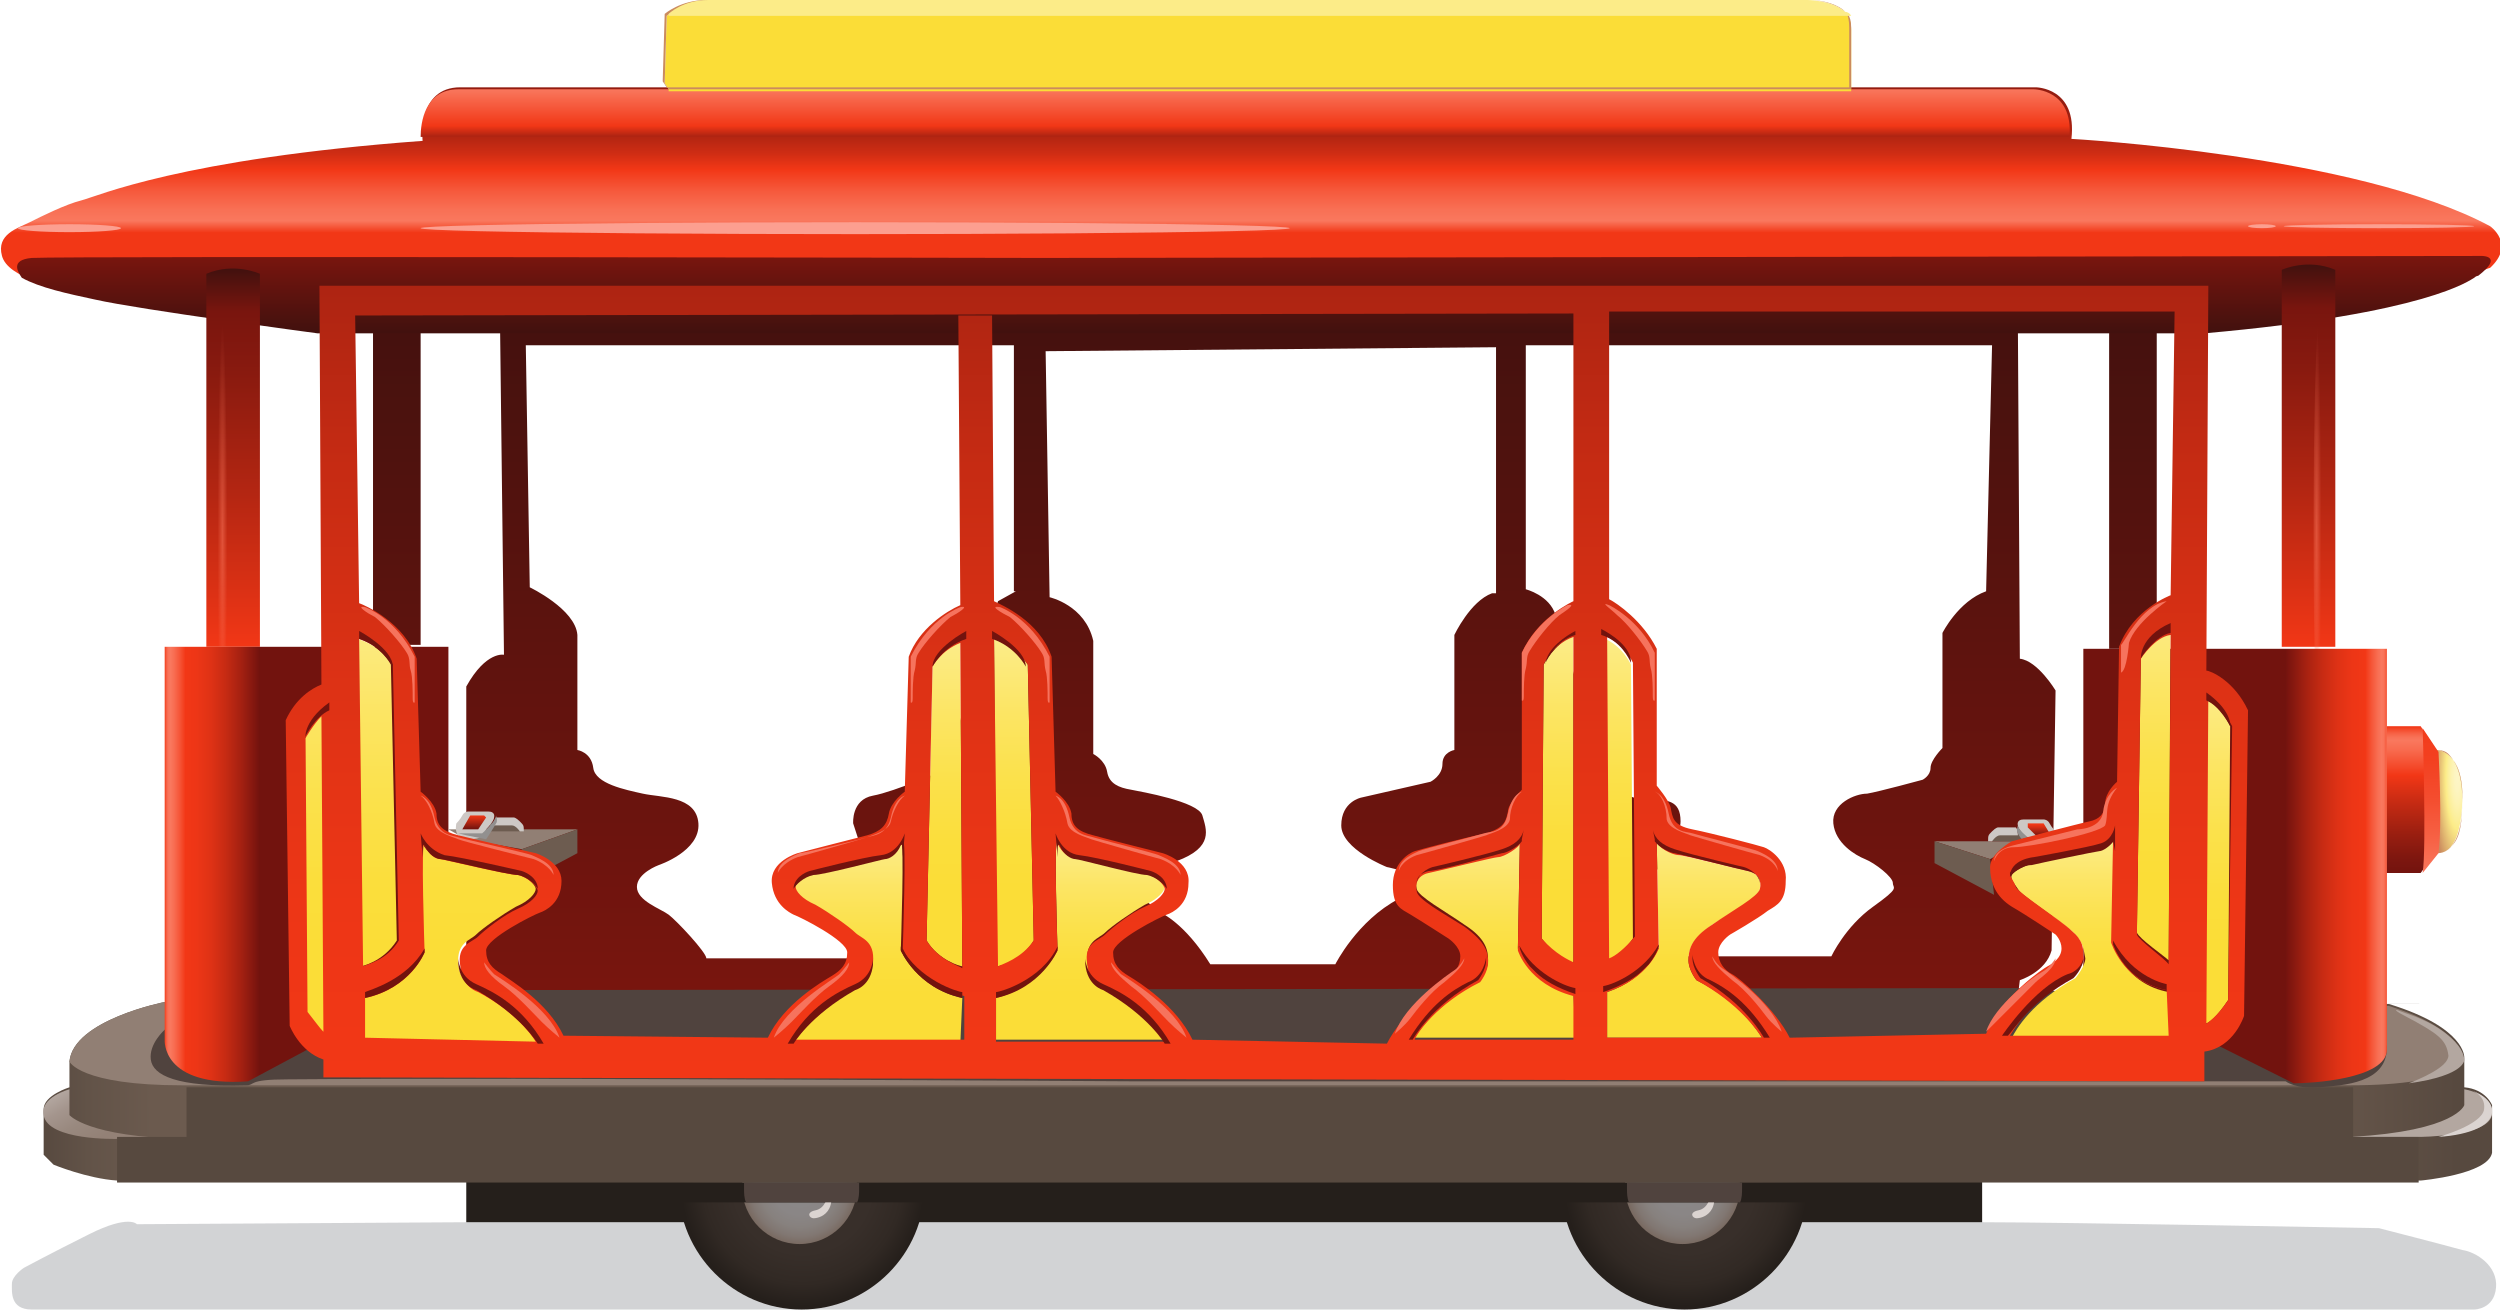 <?xml version="1.0" encoding="utf-8"?>
<!-- Generator: Adobe Illustrator 19.1.0, SVG Export Plug-In . SVG Version: 6.00 Build 0)  -->
<svg version="1.1" xmlns="http://www.w3.org/2000/svg" xmlns:xlink="http://www.w3.org/1999/xlink" x="0px" y="0px"
	 viewBox="0 0 126 66" style="enable-background:new 0 0 126 66;" xml:space="preserve">
<style type="text/css">
	.st0{fill:url(#SVGID_1_);}
	.st1{fill:url(#SVGID_2_);}
	.st2{fill:url(#SVGID_3_);}
	.st3{fill:#917F74;}
	.st4{fill:#B3A7A0;}
	.st5{fill:#DBD4D1;}
	.st6{fill:url(#SVGID_4_);}
	.st7{fill:#50433E;}
	.st8{opacity:0.5;fill:#A7A9AC;}
	.st9{fill:url(#SVGID_5_);}
	.st10{fill:url(#SVGID_6_);}
	.st11{fill:#FC9F90;}
	.st12{fill:url(#SVGID_7_);}
	.st13{fill:#FBDD37;}
	.st14{fill:#CB8B5E;}
	.st15{fill:#FCEC88;}
	.st16{fill:#251F1B;}
	.st17{fill:#6D5C50;}
	.st18{fill:#CDC8C5;}
	.st19{fill:#92908F;}
	.st20{fill:url(#SVGID_8_);}
	.st21{fill:url(#SVGID_9_);}
	.st22{fill:url(#SVGID_10_);}
	.st23{fill:url(#SVGID_11_);}
	.st24{fill:url(#SVGID_12_);}
	.st25{fill:url(#SVGID_13_);}
	.st26{fill:url(#SVGID_14_);}
	.st27{fill:url(#SVGID_15_);}
	.st28{fill:url(#SVGID_16_);}
	.st29{fill:url(#SVGID_17_);}
	.st30{fill:url(#SVGID_18_);}
	.st31{fill:url(#SVGID_19_);}
	.st32{fill:url(#SVGID_20_);}
	.st33{fill:url(#SVGID_21_);}
	.st34{fill:url(#SVGID_22_);}
	.st35{fill:url(#SVGID_23_);}
	.st36{fill:#57493F;}
	.st37{fill:url(#SVGID_24_);}
	.st38{fill:url(#SVGID_25_);}
	.st39{fill:url(#SVGID_26_);}
	.st40{fill:url(#SVGID_27_);}
	.st41{fill:url(#SVGID_28_);}
	.st42{fill:url(#SVGID_29_);}
	.st43{fill:url(#SVGID_30_);}
	.st44{fill:url(#SVGID_31_);}
	.st45{fill:url(#SVGID_32_);}
	.st46{fill:url(#SVGID_33_);}
	.st47{fill:url(#SVGID_34_);}
	.st48{fill:url(#SVGID_35_);}
	.st49{fill:url(#SVGID_36_);}
	.st50{fill:#F6735D;}
	.st51{fill:#72130E;}
	.st52{fill:url(#SVGID_37_);}
	.st53{fill:url(#SVGID_38_);}
	.st54{fill:url(#SVGID_39_);}
	.st55{fill:url(#SVGID_40_);}
	.st56{fill:url(#SVGID_41_);}
	.st57{fill:url(#SVGID_42_);}
	.st58{fill:url(#SVGID_43_);}
	.st59{fill:url(#SVGID_44_);}
	.st60{fill:url(#SVGID_45_);}
	.st61{fill:url(#SVGID_46_);}
	.st62{fill:url(#SVGID_47_);}
	.st63{fill:url(#SVGID_48_);}
	.st64{fill:url(#SVGID_49_);}
	.st65{fill:url(#SVGID_50_);}
	.st66{fill:url(#SVGID_51_);}
	.st67{fill:url(#SVGID_52_);}
	.st68{fill:url(#SVGID_53_);}
	.st69{fill:url(#SVGID_54_);}
	.st70{fill:url(#SVGID_55_);}
	.st71{fill:url(#SVGID_56_);}
	.st72{fill:url(#SVGID_57_);}
	.st73{fill:url(#SVGID_58_);}
	.st74{fill:url(#SVGID_59_);}
	.st75{fill:url(#SVGID_60_);}
	.st76{fill:url(#SVGID_61_);}
	.st77{fill:url(#SVGID_62_);}
	.st78{fill:url(#SVGID_63_);}
	.st79{fill:url(#SVGID_64_);}
	.st80{fill:url(#SVGID_65_);}
	.st81{fill:url(#SVGID_66_);}
	.st82{fill:url(#SVGID_67_);}
	.st83{fill:url(#SVGID_68_);}
	.st84{fill:url(#SVGID_69_);}
	.st85{fill:url(#SVGID_70_);}
	.st86{fill:url(#SVGID_71_);}
	.st87{fill:url(#SVGID_72_);}
	.st88{fill:url(#SVGID_73_);}
	.st89{fill:url(#SVGID_74_);}
	.st90{fill:url(#SVGID_75_);}
	.st91{fill:url(#SVGID_76_);}
	.st92{fill:url(#SVGID_77_);}
	.st93{fill:url(#SVGID_78_);}
	.st94{fill:url(#SVGID_79_);}
	.st95{fill:url(#SVGID_80_);}
	.st96{fill:url(#SVGID_81_);}
	.st97{fill:url(#SVGID_82_);}
	.st98{fill:url(#SVGID_83_);}
	.st99{fill:url(#SVGID_84_);}
</style>
<g id="Orig">
</g>
<g id="Layer_1">
	<linearGradient id="SVGID_1_" gradientUnits="userSpaceOnUse" x1="2.172" y1="55.036" x2="125.564" y2="55.036">
		<stop  offset="0" style="stop-color:#57493F"/>
		<stop  offset="1.816704e-02" style="stop-color:#625348"/>
		<stop  offset="4.449994e-02" style="stop-color:#6B5A4E"/>
		<stop  offset="9.000000e-02" style="stop-color:#6D5C50"/>
		<stop  offset="0.91" style="stop-color:#6D5C50"/>
		<stop  offset="0.986" style="stop-color:#57493F"/>
	</linearGradient>
	<path class="st0" d="M8.3,50.5c0,0-4.6,0.9-4.8,3v1.3c0,0-1.3,0.4-1.3,1.1s0,2.3,0,2.3l0.5,0.5c0,0,1.7,0.7,3.2,0.8h116.1
		c0,0,3.4-0.3,3.6-1.4v-2.4c0,0-0.3-0.8-1.4-0.9v-1.5c0,0,0.1-1.5-3.8-2.7L8.3,50.5z"/>
	<linearGradient id="SVGID_2_" gradientUnits="userSpaceOnUse" x1="4.275" y1="54.332" x2="6.811" y2="58.725">
		<stop  offset="0" style="stop-color:#B3A7A0"/>
		<stop  offset="0.165" style="stop-color:#A4958D"/>
		<stop  offset="0.356" style="stop-color:#99897F"/>
		<stop  offset="0.593" style="stop-color:#938176"/>
		<stop  offset="1" style="stop-color:#917F74"/>
	</linearGradient>
	<path class="st1" d="M3.5,54.9v1.3c0,0,0.9,1.1,5.8,1.2H5.9c0,0-3.5,0.1-3.7-1.2C2,55.3,3.5,54.9,3.5,54.9z"/>
	<path class="st3" d="M120.4,50.7L8.3,50.5c0,0-4.6,0.9-4.8,3c0,0,0.5,1.2,5.7,1.2s103.4,0,109.2,0c5.8,0,5.7-1.4,5.7-1.4
		S124.2,51.9,120.4,50.7z"/>
	<path class="st4" d="M121.4,54.6c2.9-0.4,2.8-1.2,2.8-1.2s0-0.3-0.3-0.7c-0.4-0.5-1.1-1-1.8-1.3c-0.4-0.2-0.8-0.3-1.3-0.5
		c-0.1,0,0,0.1,0.4,0.3c1.7,0.9,2.1,1.2,2.2,2C123.4,53.8,121.9,54.4,121.4,54.6z"/>
	<path class="st4" d="M124.2,54.9v0.8c0,0-0.4,1.3-5.7,1.6h3.4c0,0,3.7,0,3.7-1.2C125.6,55.1,124.2,54.9,124.2,54.9z"/>
	<path class="st5" d="M122.9,57.3c0,0,2.2-0.6,2.3-1.4s-0.8-1-0.8-1s1.1,0.3,1.2,1C125.7,56.7,124.5,57.2,122.9,57.3z"/>
	<linearGradient id="SVGID_3_" gradientUnits="userSpaceOnUse" x1="63.933" y1="14.494" x2="63.933" y2="50.253">
		<stop  offset="0" style="stop-color:#42110E"/>
		<stop  offset="1" style="stop-color:#79150E"/>
	</linearGradient>
	<path class="st2" d="M110.3,14.5l-92.7,0.6l0.3,1.1h0.9v16.3h2.4V16.2h1.7l2.3,0l0.2,16.8c0,0-0.9-0.2-1.9,1.6v15.4l78.2,0.2
		l0.1-0.8c0,0,1.3-0.4,1.6-1.5l0.2-13.1c0,0-0.9-1.5-1.8-1.6l-0.1-17l4.6,0v16.5h2.4V16.2l1.5,0V14.5z M51.2,29.8l-0.9,0.5l-2.7,8.5
		c0,0-2.5,1.1-3.6,1.3c-1.1,0.2-1,1.4-1,1.4l2.2,6.8h-9.6c0-0.3-1.5-1.9-1.9-2.2c-0.4-0.3-1.6-0.7-1.6-1.4s1.1-1.1,1.1-1.1
		s2.1-0.7,2-2.1c-0.1-1.4-1.9-1.3-2.8-1.5c-0.9-0.2-2.4-0.5-2.5-1.3c-0.1-0.8-0.8-0.9-0.8-0.9V32c-0.1-1.3-2.4-2.4-2.4-2.4
		l-0.2-12.2h24.6V29.8z M75.2,29.9c-1.1,0.4-1.9,2.1-1.9,2.1v5.8c0,0-0.6,0.1-0.6,0.7s-0.6,0.9-0.6,0.9l-3.5,0.8c0,0-1,0.2-1,1.4
		s2.3,2.1,2.3,2.1s2.8,0.5,0.6,1.6c-2.1,1.1-3.2,3.3-3.2,3.3H61c-1.3-2.1-2.5-2.6-2.5-2.6l-1-0.8c0,0-0.1-1.1,1.8-1.8
		c1.9-0.7,1.5-1.6,1.3-2.3c-0.2-0.7-3.1-1.2-3.6-1.3c-0.6-0.1-1.1-0.3-1.2-0.9c-0.1-0.6-0.7-0.9-0.7-0.9v-5.7
		c-0.4-1.8-2.2-2.2-2.2-2.2l-0.2-12.4l22.7-0.2V29.9z M100.1,29.8c-1.4,0.5-2.2,2.1-2.2,2.1v5.8c0,0-0.6,0.6-0.6,1s-0.4,0.6-0.4,0.6
		s-2.2,0.6-2.8,0.7c-0.6,0-1.8,0.5-1.7,1.5s1.1,1.6,1.6,1.8s1.4,0.9,1.4,1.2c0,0.3,0.4,0.2-1,1.2c-1.4,1-2.1,2.5-2.1,2.5h-5.7H85
		l-2.4-0.7l0.2-2.7c0,0,1.9-2.3,1.9-3.4c0-1.1-0.7-1.1-1.7-1.1c-0.9,0-1.9-0.7-1.9-0.7s-2.4-7.6-2.7-8.6c-0.3-1-1.5-1.3-1.5-1.3
		V17.4h23.5L100.1,29.8z"/>
	<path class="st7" d="M8.3,51.9c0,0-0.8,0.7-0.7,1.5c0.1,0.8,1.3,1.4,4.8,1.3c0.5,0,0-0.3,2.1-0.3c11.3-0.1,42.8,0.1,42.8,0.1
		l57.9,0c0,0,0.5,0.4,1.7,0.3c1.2-0.1,3.4-0.2,3.4-2c0-1.8-18.7-3-18.7-3L25,49.9L8.3,51.9z"/>
	<path class="st8" d="M23.5,61.6L6.9,61.7c0,0-0.4-0.5-2.4,0.5c-2,1-3.3,1.7-3.3,1.7s-0.6,0.4-0.6,0.8c0,0.4-0.1,1.3,1,1.3
		s123.1,0,123.1,0s1,0,1.1-1.1s-1-1.8-1.7-1.9c-0.7-0.2-4.2-1.1-4.2-1.1s-16-0.3-20-0.3C95.8,61.6,23.5,61.6,23.5,61.6z"/>
	<g>
		<g>
			<linearGradient id="SVGID_4_" gradientUnits="userSpaceOnUse" x1="63" y1="4.476" x2="63" y2="16.73">
				<stop  offset="0" style="stop-color:#931C10"/>
				<stop  offset="7.065164e-02" style="stop-color:#971D10"/>
				<stop  offset="0.138" style="stop-color:#A22011"/>
				<stop  offset="0.203" style="stop-color:#B52612"/>
				<stop  offset="0.268" style="stop-color:#D02D14"/>
				<stop  offset="0.331" style="stop-color:#F23716"/>
				<stop  offset="0.42" style="stop-color:#F6593C"/>
				<stop  offset="0.497" style="stop-color:#F87055"/>
				<stop  offset="0.543" style="stop-color:#F9785E"/>
				<stop  offset="0.592" style="stop-color:#F23716"/>
			</linearGradient>
			<path class="st6" d="M16.1,16.7c0,0-9-1.2-11.2-1.7s-4.5-1-4.8-2.1s0.8-1.4,1.4-1.7c0.6-0.3,1.8-0.9,2.6-1.1
				c0.8-0.2,5-2.1,17.2-3c0,0-0.3-2.7,1.9-2.7c2.2,0,79.4,0,79.4,0s2.1,0,1.8,2.6c0,0,14.4,0.8,21.1,4.4c0,0,1.3,0.9,0,2.1
				c0,0-0.4,0.1-0.6,0.3c-0.2,0.2-2.3,1.8-13.6,2.8H16.1z"/>
			<linearGradient id="SVGID_5_" gradientUnits="userSpaceOnUse" x1="62.772" y1="4.476" x2="62.772" y2="6.855">
				<stop  offset="0" style="stop-color:#F9785E"/>
				<stop  offset="0.785" style="stop-color:#F23716"/>
				<stop  offset="1" style="stop-color:#AF2412"/>
			</linearGradient>
			<path class="st9" d="M102.5,4.5c0,0-77.2,0-79.4,0c-1.7,0-1.9,1.7-1.9,2.4h83.1C104.5,4.5,102.5,4.5,102.5,4.5z"/>
			<ellipse class="st11" cx="43.1" cy="11.5" rx="21.9" ry="0.3"/>
			<ellipse class="st11" cx="3.5" cy="11.5" rx="2.6" ry="0.2"/>
			<ellipse class="st11" cx="114" cy="11.4" rx="0.7" ry="0.1"/>
			<ellipse class="st11" cx="119.9" cy="11.4" rx="4.8" ry="0.1"/>
		</g>
		<linearGradient id="SVGID_6_" gradientUnits="userSpaceOnUse" x1="63.251" y1="12.947" x2="63.251" y2="16.73">
			<stop  offset="0" style="stop-color:#79150E"/>
			<stop  offset="1" style="stop-color:#42110E"/>
		</linearGradient>
		<path class="st10" d="M125.1,12.9L52.5,13c0,0-49.3-0.1-50.9,0c-1.1,0.1-0.7,0.7-0.5,1c0.9,0.5,2.3,0.8,3.7,1.1
			c2.2,0.5,11.2,1.7,11.2,1.7h95.1c11.3-1,13.4-2.7,13.6-2.8c0.1-0.1,0.2-0.1,0.2-0.1c0,0,0,0,0,0C126.2,12.9,125.1,12.9,125.1,12.9
			z"/>
	</g>
	<g>
		<g>
			<path class="st13" d="M33.7,4.5l-0.2-0.3l0.1-3.4c0,0,0.8-0.7,2-0.7s55.4,0,55.4,0s1.2-0.1,2,0.6c0,0,0.3,0.1,0.3,0.8
				s0,3.1,0,3.1H33.7z"/>
			<path class="st14" d="M91.2,0c0.3,0,1.2,0.1,1.8,0.6c0,0,0.3,0.1,0.3,0.8s0,3.1,0,3.1H33.7l-0.2-0.3l0.1-3.4c0,0,0.8-0.7,2-0.7
				s55.4,0,55.4,0S91.1,0,91.2,0 M91.2,0c-0.1,0-0.1,0-0.1,0L35.6,0c-1.3,0-2.1,0.7-2.1,0.7l0,0l0,0l-0.1,3.4l0,0l0,0l0.2,0.3l0,0h0
				h59.6h0v0V1.4c0-0.7-0.2-0.8-0.3-0.9C92.4,0.1,91.6,0,91.2,0L91.2,0z"/>
		</g>
		<path class="st15" d="M91.1,0c0,0-54.1,0-55.4,0s-2,0.7-2,0.7l0,0.1h59.6C93.2,0.6,93,0.6,93,0.6C92.3,0,91.1,0,91.1,0z"/>
	</g>
	<rect x="23.5" y="59.4" class="st16" width="76.4" height="2.2"/>
	<g>
		<polygon class="st3" points="97.5,42.4 101.9,42.4 100.3,43.3 		"/>
		<polygon class="st17" points="100.5,45.1 97.5,43.5 97.5,42.4 100.3,43.3 		"/>
		<rect x="100.4" y="42" class="st17" width="1.5" height="0.4"/>
		<path class="st18" d="M101.6,41.7h-0.9c0,0-0.1,0-0.3,0.2c-0.2,0.2-0.2,0.2-0.2,0.5l0,0h0.2c0,0,0.2-0.3,0.4-0.3
			c0.2,0,0.9,0,0.9,0S101.7,41.8,101.6,41.7z"/>
		<path class="st18" d="M102.1,42.2c0,0-0.4-0.4-0.4-0.6c0,0-0.1-0.3,0.3-0.3c0.4,0,1,0,1,0s0.2,0,0.3,0.2s0.3,0.4,0.3,0.4
			S103.3,42.3,102.1,42.2z"/>
		<path class="st19" d="M101.7,41.6c0,0-0.1,0.3,0,0.4c0.1,0.2,0.2,0.3,0.2,0.3l0.3-0.1C102.2,42.2,101.7,41.8,101.7,41.6z"/>
		<linearGradient id="SVGID_7_" gradientUnits="userSpaceOnUse" x1="102.732" y1="41.547" x2="102.732" y2="42.132">
			<stop  offset="0" style="stop-color:#F23716"/>
			<stop  offset="0.248" style="stop-color:#D72F14"/>
			<stop  offset="0.778" style="stop-color:#911C10"/>
			<stop  offset="1" style="stop-color:#72130E"/>
		</linearGradient>
		<polygon class="st12" points="102.6,42.1 102.2,41.7 102.2,41.5 103,41.5 103.3,42 		"/>
	</g>
	
		<radialGradient id="SVGID_8_" cx="40.382" cy="59.669" r="6.149" gradientTransform="matrix(0.997 0 0 1 0.195 0)" gradientUnits="userSpaceOnUse">
		<stop  offset="1.419005e-02" style="stop-color:#3A312C"/>
		<stop  offset="0.569" style="stop-color:#382F2A"/>
		<stop  offset="0.822" style="stop-color:#312924"/>
		<stop  offset="1" style="stop-color:#251F1B"/>
	</radialGradient>
	<path class="st20" d="M34.3,58.8c-0.1,0.3-0.1,0.7-0.1,1c0,3.4,2.8,6.2,6.2,6.2c3.4,0,6.2-2.8,6.2-6.2c0-0.3,0-0.7-0.1-1H34.3z"/>
	
		<radialGradient id="SVGID_9_" cx="40.239" cy="59.823" r="2.889" gradientTransform="matrix(0.997 0 0 1 0.195 0)" gradientUnits="userSpaceOnUse">
		<stop  offset="0" style="stop-color:#8B8888"/>
		<stop  offset="0.482" style="stop-color:#8A8686"/>
		<stop  offset="0.702" style="stop-color:#87817E"/>
		<stop  offset="0.868" style="stop-color:#817772"/>
		<stop  offset="1" style="stop-color:#796A61"/>
	</radialGradient>
	<path class="st21" d="M37.6,58.8c-0.1,0.3-0.2,0.6-0.2,1c0,1.6,1.3,2.9,2.9,2.9c1.6,0,2.9-1.3,2.9-2.9c0-0.3-0.1-0.7-0.2-1H37.6z"
		/>
	<rect x="33.7" y="59.6" class="st16" width="13" height="1"/>
	<path class="st5" d="M41.7,60.3c0,0-0.1,0.6-0.6,0.7c-0.5,0.1-0.3,0.4-0.1,0.4s0.6-0.1,0.8-0.5C41.9,60.7,42,60.2,41.7,60.3z"/>
	<g>
		<linearGradient id="SVGID_10_" gradientUnits="userSpaceOnUse" x1="11.775" y1="13.563" x2="11.775" y2="32.64">
			<stop  offset="0" style="stop-color:#42110E"/>
			<stop  offset="0.112" style="stop-color:#79150E"/>
			<stop  offset="0.275" style="stop-color:#891A0F"/>
			<stop  offset="0.595" style="stop-color:#B42612"/>
			<stop  offset="1" style="stop-color:#F23716"/>
		</linearGradient>
		<path class="st22" d="M10.4,13.8v18.8h2.7V13.8C13.1,13.8,11.8,13.2,10.4,13.8z"/>
		
			<radialGradient id="SVGID_11_" cx="11.05" cy="27.004" r="0.244" gradientTransform="matrix(0.997 0 0 43.511 0.195 -1147.967)" gradientUnits="userSpaceOnUse">
			<stop  offset="2.040816e-02" style="stop-color:#F9785E;stop-opacity:0.5"/>
			<stop  offset="1" style="stop-color:#F9785E;stop-opacity:0"/>
		</radialGradient>
		<ellipse class="st23" cx="11.2" cy="27" rx="0.3" ry="10.7"/>
		<linearGradient id="SVGID_12_" gradientUnits="userSpaceOnUse" x1="8.322" y1="43.594" x2="22.555" y2="43.594">
			<stop  offset="0" style="stop-color:#F34323"/>
			<stop  offset="8.387693e-04" style="stop-color:#F44929"/>
			<stop  offset="4.596106e-03" style="stop-color:#F65D40"/>
			<stop  offset="8.623523e-03" style="stop-color:#F86C51"/>
			<stop  offset="1.307400e-02" style="stop-color:#F9755B"/>
			<stop  offset="1.877392e-02" style="stop-color:#F9785E"/>
			<stop  offset="3.103691e-02" style="stop-color:#F86E53"/>
			<stop  offset="5.238046e-02" style="stop-color:#F55436"/>
			<stop  offset="7.230549e-02" style="stop-color:#F23716"/>
			<stop  offset="0.113" style="stop-color:#ED3616"/>
			<stop  offset="0.161" style="stop-color:#DF3215"/>
			<stop  offset="0.213" style="stop-color:#C72B13"/>
			<stop  offset="0.268" style="stop-color:#A52111"/>
			<stop  offset="0.324" style="stop-color:#7B150F"/>
			<stop  offset="0.334" style="stop-color:#72130E"/>
		</linearGradient>
		<path class="st24" d="M22.6,32.6H8.3v19.8c0,0-0.2,2.4,4.2,2.1l10.1-5.4V32.6z"/>
	</g>
	<polygon class="st3" points="29.1,41.8 22.6,41.8 23.5,42.3 26.3,42.8 	"/>
	<polygon class="st17" points="26.1,44.6 29.1,43 29.1,41.8 26.3,42.8 	"/>
	<rect x="24.7" y="41.5" class="st17" width="1.5" height="0.4"/>
	<path class="st18" d="M25,41.2h0.9c0,0,0.1,0,0.3,0.2s0.2,0.2,0.2,0.5l0,0h-0.2c0,0-0.2-0.3-0.4-0.3s-0.9,0-0.9,0
		S24.9,41.3,25,41.2z"/>
	<path class="st18" d="M24.5,41.8c0,0,0.4-0.4,0.4-0.6c0,0,0.1-0.3-0.3-0.3c-0.4,0-1,0-1,0s-0.2,0-0.3,0.2S23,41.5,23,41.5
		s-0.1,0.4,0.1,0.6c0.1,0.1,0.7,0.3,1.1,0.1C24.4,42.2,24.4,42,24.5,41.8z"/>
	<path class="st19" d="M25,41.1c0,0,0.1,0.3,0,0.4c-0.1,0.2-0.5,0.8-0.5,0.8l-1-0.2L23.1,42h1.2C24.3,42,25,41.4,25,41.1z"/>
	
		<linearGradient id="SVGID_13_" gradientUnits="userSpaceOnUse" x1="-714.927" y1="41.081" x2="-714.927" y2="41.774" gradientTransform="matrix(-1 0 0 1 -691.038 0)">
		<stop  offset="0" style="stop-color:#F23716"/>
		<stop  offset="0.248" style="stop-color:#D72F14"/>
		<stop  offset="0.778" style="stop-color:#911C10"/>
		<stop  offset="1" style="stop-color:#72130E"/>
	</linearGradient>
	<polygon class="st25" points="24.1,41.8 24.5,41.2 24.4,41.1 23.7,41.1 23.3,41.8 	"/>
	<g>
		
			<linearGradient id="SVGID_14_" gradientUnits="userSpaceOnUse" x1="1705.664" y1="13.36" x2="1705.664" y2="32.624" gradientTransform="matrix(-1 0 0 1 1821.976 0)">
			<stop  offset="0" style="stop-color:#42110E"/>
			<stop  offset="0.112" style="stop-color:#79150E"/>
			<stop  offset="0.275" style="stop-color:#891A0F"/>
			<stop  offset="0.595" style="stop-color:#B42612"/>
			<stop  offset="1" style="stop-color:#F23716"/>
		</linearGradient>
		<path class="st26" d="M117.7,13.6v19H115v-19C115,13.6,116.3,13,117.7,13.6z"/>
		
			<radialGradient id="SVGID_15_" cx="1704.935" cy="26.801" r="0.244" gradientTransform="matrix(-0.997 0 0 43.511 1816.571 -1139.34)" gradientUnits="userSpaceOnUse">
			<stop  offset="2.040816e-02" style="stop-color:#F9785E;stop-opacity:0.5"/>
			<stop  offset="1" style="stop-color:#F9785E;stop-opacity:0"/>
		</radialGradient>
		<ellipse class="st27" cx="116.9" cy="26.8" rx="0.3" ry="10.7"/>
	</g>
	
		<linearGradient id="SVGID_16_" gradientUnits="userSpaceOnUse" x1="1701.655" y1="43.574" x2="1717.001" y2="43.574" gradientTransform="matrix(-1 0 0 1 1821.976 0)">
		<stop  offset="0" style="stop-color:#F34323"/>
		<stop  offset="8.387693e-04" style="stop-color:#F44929"/>
		<stop  offset="4.596106e-03" style="stop-color:#F65D40"/>
		<stop  offset="8.623523e-03" style="stop-color:#F86C51"/>
		<stop  offset="1.307400e-02" style="stop-color:#F9755B"/>
		<stop  offset="1.877392e-02" style="stop-color:#F9785E"/>
		<stop  offset="3.103691e-02" style="stop-color:#F86E53"/>
		<stop  offset="5.238046e-02" style="stop-color:#F55436"/>
		<stop  offset="7.230549e-02" style="stop-color:#F23716"/>
		<stop  offset="0.113" style="stop-color:#ED3616"/>
		<stop  offset="0.161" style="stop-color:#DF3215"/>
		<stop  offset="0.213" style="stop-color:#C72B13"/>
		<stop  offset="0.268" style="stop-color:#A52111"/>
		<stop  offset="0.324" style="stop-color:#7B150F"/>
		<stop  offset="0.334" style="stop-color:#72130E"/>
	</linearGradient>
	<path class="st28" d="M105,32.7l15.3,0c0,0,0,18.9,0,20.2c0,1.5-3.9,1.7-4.7,1.7L105,49.3V32.7z"/>
	<g>
		<g>
			
				<radialGradient id="SVGID_17_" cx="124.037" cy="39.189" r="1.219" gradientTransform="matrix(0.997 0 0 4.396 0.195 -133.099)" gradientUnits="userSpaceOnUse">
				<stop  offset="0" style="stop-color:#FDF6C7"/>
				<stop  offset="0.113" style="stop-color:#FDF5C2"/>
				<stop  offset="0.248" style="stop-color:#FDF3B3"/>
				<stop  offset="0.396" style="stop-color:#FCEF9B"/>
				<stop  offset="0.487" style="stop-color:#FCEC88"/>
				<stop  offset="1" style="stop-color:#CB8B5E"/>
			</radialGradient>
			<path class="st29" d="M122.8,37.8c0,0,1.4,0,1.3,2.6s-1,2.6-1.3,2.6V37.8z"/>
			<path class="st14" d="M122.8,37.8c0,0,1.4,0,1.3,2.6c0,2.5-1,2.6-1.3,2.6V37.8 M122.8,37.8L122.8,37.8V43v0h0
				c0.1,0,0.5,0,0.8-0.4c0.4-0.4,0.5-1.2,0.5-2.3c0-0.7-0.1-1.7-0.7-2.3C123.2,37.8,122.9,37.8,122.8,37.8L122.8,37.8L122.8,37.8z"
				/>
		</g>
		<linearGradient id="SVGID_18_" gradientUnits="userSpaceOnUse" x1="121.649" y1="36.631" x2="121.649" y2="44.069">
			<stop  offset="0" style="stop-color:#F23716"/>
			<stop  offset="1.990582e-02" style="stop-color:#F44C2D"/>
			<stop  offset="4.833687e-02" style="stop-color:#F76448"/>
			<stop  offset="7.363910e-02" style="stop-color:#F87358"/>
			<stop  offset="9.305245e-02" style="stop-color:#F9785E"/>
			<stop  offset="0.156" style="stop-color:#F86B4F"/>
			<stop  offset="0.275" style="stop-color:#F44829"/>
			<stop  offset="0.328" style="stop-color:#F23716"/>
			<stop  offset="0.522" style="stop-color:#C42A13"/>
			<stop  offset="0.736" style="stop-color:#981E10"/>
			<stop  offset="0.903" style="stop-color:#7C160F"/>
			<stop  offset="1" style="stop-color:#72130E"/>
		</linearGradient>
		<path class="st30" d="M120.3,36.6h1.7l0.8,1.2c0,0,0.2,3.6,0,5.1l-0.8,1.1h-1.7V36.6z"/>
		<linearGradient id="SVGID_19_" gradientUnits="userSpaceOnUse" x1="122.496" y1="36.631" x2="122.496" y2="44.04">
			<stop  offset="0" style="stop-color:#F23B1B"/>
			<stop  offset="0.223" style="stop-color:#F34020"/>
			<stop  offset="0.492" style="stop-color:#F44D2F"/>
			<stop  offset="0.783" style="stop-color:#F76347"/>
			<stop  offset="1" style="stop-color:#F9785E"/>
		</linearGradient>
		<path class="st31" d="M122.1,44L122.1,44l0.8-1c0.2-1.5,0-5.1,0-5.1l-0.8-1.2h0C122.1,36.6,122.3,42.8,122.1,44z"/>
	</g>
	<linearGradient id="SVGID_20_" gradientUnits="userSpaceOnUse" x1="21.597" y1="30.971" x2="21.597" y2="52.943">
		<stop  offset="0" style="stop-color:#FCEC88"/>
		<stop  offset="6.922646e-03" style="stop-color:#FCEC87"/>
		<stop  offset="0.221" style="stop-color:#FCE564"/>
		<stop  offset="0.424" style="stop-color:#FBE14B"/>
		<stop  offset="0.609" style="stop-color:#FBDE3C"/>
		<stop  offset="0.759" style="stop-color:#FBDD37"/>
	</linearGradient>
	<path class="st32" d="M27.8,52.6h-0.7c0,0-0.8-1.5-3.1-2.7c0,0-0.8-0.3-0.9-1.3c-0.1-1.1,0.6-1.2,0.9-1.5c0.3-0.3,1.3-1,2-1.4
		c0.7-0.3,1-0.7,1-0.9c0-0.2-0.5-0.7-1-0.8c-0.5-0.1-3.8-0.8-3.9-0.8s-0.6-0.2-0.8-0.7c-0.2-0.5,0,5.4,0,5.4s-0.7,1.8-3,2.3
		l-0.1-1.5c0,0,1.1-0.2,1.8-1.3l-0.3-13.9c0,0-0.5-1-1.7-1.3v-1L17.5,31L17,34.7l-0.6,0.2l0,0.9c0,0,0,0,0,0
		c-0.6,0.2-1.1,1.1-1.2,1.3c0,0,0,0,0,0c0,0,0,0,0,0c0,0,0,0,0,0l0,0.1l0,0L15.3,51c0.8,1.2,1.2,1.2,1.2,1.2v0.4l0.6,0.4H28
		L27.8,52.6z"/>
	<path class="st7" d="M37.5,59.6c0,0.1,0,0.2,0,0.3c0,0.2,0,0.5,0.1,0.7h5.6c0.1-0.2,0.1-0.5,0.1-0.7c0-0.1,0-0.2,0-0.3H37.5z"/>
	
		<radialGradient id="SVGID_21_" cx="85.031" cy="59.669" r="6.149" gradientTransform="matrix(0.997 0 0 1 0.195 0)" gradientUnits="userSpaceOnUse">
		<stop  offset="1.419005e-02" style="stop-color:#3A312C"/>
		<stop  offset="0.569" style="stop-color:#382F2A"/>
		<stop  offset="0.822" style="stop-color:#312924"/>
		<stop  offset="1" style="stop-color:#251F1B"/>
	</radialGradient>
	<path class="st33" d="M78.8,58.8c-0.1,0.3-0.1,0.7-0.1,1c0,3.4,2.8,6.2,6.2,6.2c3.4,0,6.2-2.8,6.2-6.2c0-0.3,0-0.7-0.1-1H78.8z"/>
	
		<radialGradient id="SVGID_22_" cx="84.887" cy="59.823" r="2.889" gradientTransform="matrix(0.997 0 0 1 0.195 0)" gradientUnits="userSpaceOnUse">
		<stop  offset="0" style="stop-color:#8B8888"/>
		<stop  offset="0.482" style="stop-color:#8A8686"/>
		<stop  offset="0.702" style="stop-color:#87817E"/>
		<stop  offset="0.868" style="stop-color:#817772"/>
		<stop  offset="1" style="stop-color:#796A61"/>
	</radialGradient>
	<path class="st34" d="M82.1,58.8c-0.1,0.3-0.2,0.6-0.2,1c0,1.6,1.3,2.9,2.9,2.9c1.6,0,2.9-1.3,2.9-2.9c0-0.3-0.1-0.7-0.2-1H82.1z"
		/>
	<rect x="78.2" y="59.6" class="st16" width="13" height="1"/>
	<path class="st5" d="M86.2,60.3c0,0-0.1,0.6-0.6,0.7c-0.5,0.1-0.3,0.4-0.1,0.4s0.6-0.1,0.8-0.5C86.4,60.7,86.5,60.2,86.2,60.3z"/>
	<path class="st7" d="M82,59.6c0,0.1,0,0.2,0,0.3c0,0.2,0,0.5,0.1,0.7h5.6c0.1-0.2,0.1-0.5,0.1-0.7c0-0.1,0-0.2,0-0.3H82z"/>
	<polygon class="st36" points="118.6,57.3 118.6,54.8 9.4,54.8 9.4,57.3 5.9,57.3 5.9,59.6 121.9,59.6 121.9,57.3 	"/>
	<g>
		<linearGradient id="SVGID_23_" gradientUnits="userSpaceOnUse" x1="44.296" y1="42.509" x2="44.296" y2="52.484">
			<stop  offset="0" style="stop-color:#FCEC88"/>
			<stop  offset="6.922646e-03" style="stop-color:#FCEC87"/>
			<stop  offset="0.221" style="stop-color:#FCE564"/>
			<stop  offset="0.424" style="stop-color:#FBE14B"/>
			<stop  offset="0.609" style="stop-color:#FBDE3C"/>
			<stop  offset="0.759" style="stop-color:#FBDD37"/>
		</linearGradient>
		<path class="st35" d="M48.5,50.3L48.5,50.3c-2.3-0.5-3.1-2.4-3.1-2.4s0.2-5.9,0-5.4c-0.2,0.5-0.6,0.7-0.8,0.7
			c-0.1,0-3.1,0.8-3.6,0.8c-0.5,0.1-1,0.6-1,0.8c0,0.2,0.3,0.6,1,0.9c0.7,0.3,1.7,1.1,2,1.4c0.3,0.3,1.1,0.4,0.9,1.5
			c-0.1,1.1-0.9,1.3-0.9,1.3c-1.8,1-2.7,2.1-3,2.6l8.4,0.1L48.5,50.3z"/>
		<linearGradient id="SVGID_24_" gradientUnits="userSpaceOnUse" x1="47.585" y1="32.36" x2="47.585" y2="48.725">
			<stop  offset="0" style="stop-color:#FCEC88"/>
			<stop  offset="6.922646e-03" style="stop-color:#FCEC87"/>
			<stop  offset="0.221" style="stop-color:#FCE564"/>
			<stop  offset="0.424" style="stop-color:#FBE14B"/>
			<stop  offset="0.609" style="stop-color:#FBDE3C"/>
			<stop  offset="0.759" style="stop-color:#FBDD37"/>
		</linearGradient>
		<path class="st37" d="M48.5,48.7l-0.1-16.4c-0.9,0.4-1.4,1.2-1.4,1.2l-0.3,13.9C47.3,48.4,48.4,48.7,48.5,48.7z"/>
		<linearGradient id="SVGID_25_" gradientUnits="userSpaceOnUse" x1="51.066" y1="32.247" x2="51.066" y2="48.735">
			<stop  offset="0" style="stop-color:#FCEC88"/>
			<stop  offset="6.922646e-03" style="stop-color:#FCEC87"/>
			<stop  offset="0.221" style="stop-color:#FCE564"/>
			<stop  offset="0.424" style="stop-color:#FBE14B"/>
			<stop  offset="0.609" style="stop-color:#FBDE3C"/>
			<stop  offset="0.759" style="stop-color:#FBDD37"/>
		</linearGradient>
		<path class="st38" d="M52.1,47.4l-0.3-13.9c0,0-0.5-0.9-1.7-1.3l0.1,16.5C50.5,48.7,51.5,48.4,52.1,47.4z"/>
		<linearGradient id="SVGID_26_" gradientUnits="userSpaceOnUse" x1="54.441" y1="42.509" x2="54.441" y2="52.484">
			<stop  offset="0" style="stop-color:#FCEC88"/>
			<stop  offset="6.922646e-03" style="stop-color:#FCEC87"/>
			<stop  offset="0.221" style="stop-color:#FCE564"/>
			<stop  offset="0.424" style="stop-color:#FBE14B"/>
			<stop  offset="0.609" style="stop-color:#FBDE3C"/>
			<stop  offset="0.759" style="stop-color:#FBDD37"/>
		</linearGradient>
		<path class="st39" d="M58.7,52.4c-0.3-0.4-1.2-1.6-3-2.6c0,0-0.8-0.3-0.9-1.3c-0.1-1.1,0.6-1.2,0.9-1.5s1.3-1,2-1.4
			c0.7-0.3,1-0.7,1-0.9c0-0.2-0.5-0.7-1-0.8c-0.5-0.1-3.4-0.8-3.6-0.8c-0.1,0-0.6-0.2-0.8-0.7c-0.2-0.5,0,5.4,0,5.4
			s-0.8,1.8-3.1,2.4l0,2.2L58.7,52.4z"/>
	</g>
	<g>
		<linearGradient id="SVGID_27_" gradientUnits="userSpaceOnUse" x1="78.533" y1="32.064" x2="78.533" y2="48.546">
			<stop  offset="0" style="stop-color:#FCEC88"/>
			<stop  offset="6.922646e-03" style="stop-color:#FCEC87"/>
			<stop  offset="0.221" style="stop-color:#FCE564"/>
			<stop  offset="0.424" style="stop-color:#FBE14B"/>
			<stop  offset="0.609" style="stop-color:#FBDE3C"/>
			<stop  offset="0.759" style="stop-color:#FBDD37"/>
		</linearGradient>
		<path class="st40" d="M77.8,33.5l-0.1,13.8c0.7,0.9,1.4,1.2,1.6,1.2l0-16.5C78.3,32.5,77.8,33.5,77.8,33.5z"/>
		<linearGradient id="SVGID_28_" gradientUnits="userSpaceOnUse" x1="75.287" y1="42.365" x2="75.287" y2="52.36">
			<stop  offset="0" style="stop-color:#FCEC88"/>
			<stop  offset="6.922646e-03" style="stop-color:#FCEC87"/>
			<stop  offset="0.221" style="stop-color:#FCE564"/>
			<stop  offset="0.424" style="stop-color:#FBE14B"/>
			<stop  offset="0.609" style="stop-color:#FBDE3C"/>
			<stop  offset="0.759" style="stop-color:#FBDD37"/>
		</linearGradient>
		<path class="st41" d="M79.3,50.1c-2.3-0.6-2.8-2.3-2.8-2.3l0.1-5.4c0,0.3-0.8,0.7-1.1,0.7c-0.3,0-3,0.7-3.5,0.8
			c-0.5,0.1-0.7,0.5-0.6,0.9c0.1,0.4,1.4,1.1,2.4,1.8c1.1,0.7,1.2,1.3,1.2,1.8c0,0.5-0.4,1-0.4,1c-2.2,1.2-3.2,2.7-3.3,2.9l8.1,0
			L79.3,50.1z"/>
		<linearGradient id="SVGID_29_" gradientUnits="userSpaceOnUse" x1="84.949" y1="42.279" x2="84.949" y2="52.276">
			<stop  offset="0" style="stop-color:#FCEC88"/>
			<stop  offset="6.922646e-03" style="stop-color:#FCEC87"/>
			<stop  offset="0.221" style="stop-color:#FCE564"/>
			<stop  offset="0.424" style="stop-color:#FBE14B"/>
			<stop  offset="0.609" style="stop-color:#FBDE3C"/>
			<stop  offset="0.759" style="stop-color:#FBDD37"/>
		</linearGradient>
		<path class="st42" d="M81,50l0,2.3l7.8,0c-0.2-0.3-1.1-1.8-3.3-2.9c0,0-0.4-0.5-0.4-1c0-0.5,0.1-1,1.2-1.8
			c1.1-0.7,2.4-1.4,2.4-1.8c0.1-0.4-0.1-0.8-0.6-0.9c-0.5-0.1-3.3-0.8-3.5-0.8s-1.1-0.5-1.1-0.7l0.1,5.4C83.6,47.7,83.1,49.3,81,50z
			"/>
		<linearGradient id="SVGID_30_" gradientUnits="userSpaceOnUse" x1="81.699" y1="32.064" x2="81.699" y2="48.366">
			<stop  offset="0" style="stop-color:#FCEC88"/>
			<stop  offset="6.922646e-03" style="stop-color:#FCEC87"/>
			<stop  offset="0.221" style="stop-color:#FCE564"/>
			<stop  offset="0.424" style="stop-color:#FBE14B"/>
			<stop  offset="0.609" style="stop-color:#FBDE3C"/>
			<stop  offset="0.759" style="stop-color:#FBDD37"/>
		</linearGradient>
		<path class="st43" d="M81,48.4c0.3-0.1,0.9-0.5,1.3-1.1l-0.1-13.8c0,0-0.4-0.9-1.3-1.3L81,48.4z"/>
		<linearGradient id="SVGID_31_" gradientUnits="userSpaceOnUse" x1="87.325" y1="46.507" x2="87.325" y2="47.428">
			<stop  offset="0" style="stop-color:#FCEC88"/>
			<stop  offset="6.922646e-03" style="stop-color:#FCEC87"/>
			<stop  offset="0.221" style="stop-color:#FCE564"/>
			<stop  offset="0.424" style="stop-color:#FBE14B"/>
			<stop  offset="0.609" style="stop-color:#FBDE3C"/>
			<stop  offset="0.759" style="stop-color:#FBDD37"/>
		</linearGradient>
		<path class="st44" d="M87.1,47c0,0-0.2,0.2-0.4,0.4l1.3-0.9C87.5,46.8,87.1,47,87.1,47z"/>
	</g>
	<g>
		<linearGradient id="SVGID_32_" gradientUnits="userSpaceOnUse" x1="105.297" y1="42.251" x2="105.297" y2="52.24">
			<stop  offset="0" style="stop-color:#FCEC88"/>
			<stop  offset="6.922646e-03" style="stop-color:#FCEC87"/>
			<stop  offset="0.221" style="stop-color:#FCE564"/>
			<stop  offset="0.424" style="stop-color:#FBE14B"/>
			<stop  offset="0.609" style="stop-color:#FBDE3C"/>
			<stop  offset="0.759" style="stop-color:#FBDD37"/>
		</linearGradient>
		<path class="st45" d="M109.3,50c-2.2-0.4-2.8-2.4-2.8-2.4l0.1-5.3c-0.1,0.2-0.6,0.5-0.7,0.5c-0.2,0-3,0.7-3.4,0.7
			c-0.4,0.1-1,0.4-1.1,0.6c-0.1,0.2,0.1,0.4,0.3,0.7c0.1,0.3,2.3,1.7,2.8,2.2c0.5,0.5,0.5,0.8,0.6,1.3c0,0.4-0.5,1-0.5,1
			c-2.2,1.2-3,2.6-3.2,3l8,0L109.3,50z"/>
		<linearGradient id="SVGID_33_" gradientUnits="userSpaceOnUse" x1="111.798" y1="34.774" x2="111.798" y2="51.615">
			<stop  offset="0" style="stop-color:#FCEC88"/>
			<stop  offset="6.922646e-03" style="stop-color:#FCEC87"/>
			<stop  offset="0.221" style="stop-color:#FCE564"/>
			<stop  offset="0.424" style="stop-color:#FBE14B"/>
			<stop  offset="0.609" style="stop-color:#FBDE3C"/>
			<stop  offset="0.759" style="stop-color:#FBDD37"/>
		</linearGradient>
		<path class="st46" d="M112.3,50.4l0.1-13.8c0,0-0.5-1.1-1.2-1.3l0-0.5l-0.1,16.8C111.3,51.6,111.7,51.3,112.3,50.4z"/>
		<linearGradient id="SVGID_34_" gradientUnits="userSpaceOnUse" x1="108.555" y1="30.746" x2="108.555" y2="48.468">
			<stop  offset="0" style="stop-color:#FCEC88"/>
			<stop  offset="6.922646e-03" style="stop-color:#FCEC87"/>
			<stop  offset="0.221" style="stop-color:#FCE564"/>
			<stop  offset="0.424" style="stop-color:#FBE14B"/>
			<stop  offset="0.609" style="stop-color:#FBDE3C"/>
			<stop  offset="0.759" style="stop-color:#FBDD37"/>
		</linearGradient>
		<path class="st47" d="M109.4,30.7L109.4,30.7l0,1.2c-0.7,0.1-1.5,1.2-1.5,1.2l-0.2,13.9c0.1,0.3,1.4,1.2,1.6,1.4L109.4,30.7z"/>
	</g>
	<linearGradient id="SVGID_35_" gradientUnits="userSpaceOnUse" x1="63.92" y1="14.337" x2="63.92" y2="54.374">
		<stop  offset="0" style="stop-color:#AD2412"/>
		<stop  offset="0.228" style="stop-color:#C62B13"/>
		<stop  offset="0.516" style="stop-color:#DE3215"/>
		<stop  offset="0.781" style="stop-color:#ED3616"/>
		<stop  offset="1" style="stop-color:#F23716"/>
	</linearGradient>
	<path class="st48" d="M111.2,33.8l0.1-19.4H16.1l0.1,20.1c-0.5,0.2-1.3,0.7-1.8,1.8l0.2,15.4c0,0,0.5,1.3,1.7,1.7l0,0.9l94.8,0.2
		l0-1.5c1.5-0.2,2-1.8,2-1.8l0.2-15.4C112.6,34.3,111.4,33.8,111.2,33.8z M15.5,51l-0.1-13.8c0,0,0.4-0.7,0.8-1.1l0.1,15.9
		C16.1,51.8,15.9,51.5,15.5,51z M79.3,48.5c-0.2-0.1-0.9-0.4-1.6-1.2l0.1-13.8c0,0,0.4-1,1.5-1.4L79.3,48.5z M18.1,32.2
		c1.2,0.4,1.7,1.3,1.7,1.3l0.3,13.9c-0.6,1-1.6,1.2-1.8,1.3L18.1,32.2z M18.4,52.3l0-2.9l0,0.9c2.3-0.5,3-2.3,3-2.3s-0.2-5.9,0-5.4
		c0.2,0.5,0.6,0.7,0.8,0.7c0.1,0,3.4,0.8,3.9,0.8c0.5,0.1,1,0.6,1,0.8c0,0.2-0.3,0.6-1,0.9s-1.7,1.1-2,1.4c-0.3,0.3-1.1,0.4-0.9,1.5
		c0.1,1.1,0.9,1.3,0.9,1.3c1.7,0.9,2.6,2,2.9,2.5L18.4,52.3z M40.1,52.4c0.3-0.4,1.2-1.5,3-2.6c0,0,0.8-0.3,0.9-1.3
		c0.1-1.1-0.6-1.2-0.9-1.5c-0.3-0.3-1.3-1-2-1.4c-0.7-0.3-1-0.7-1-0.9c0-0.2,0.5-0.7,1-0.8c0.5-0.1,3.4-0.8,3.6-0.8
		c0.1,0,0.6-0.2,0.8-0.7c0.2-0.5,0,5.4,0,5.4s0.7,1.8,3.1,2.4v0l0,2.2L40.1,52.4z M46.7,47.4L47,33.6c0,0,0.4-0.8,1.4-1.2l0.1,16.4
		C48.4,48.7,47.3,48.4,46.7,47.4z M50.1,32.2c1.1,0.4,1.7,1.3,1.7,1.3l0.3,13.9c-0.6,0.9-1.6,1.2-1.8,1.3L50.1,32.2z M50.2,52.5
		l0-2.2c2.3-0.6,3.1-2.4,3.1-2.4s-0.2-5.9,0-5.4c0.2,0.5,0.6,0.7,0.8,0.7c0.1,0,3.1,0.8,3.6,0.8c0.5,0.1,1,0.6,1,0.8
		c0,0.2-0.3,0.6-1,0.9c-0.7,0.3-1.7,1.1-2,1.4s-1.1,0.4-0.9,1.5c0.1,1.1,0.9,1.3,0.9,1.3c1.8,1,2.7,2.1,3,2.6L50.2,52.5z M60.1,52.4
		c-0.8-1.7-2.7-2.9-3.2-3.2c-0.5-0.3-0.8-0.6-0.8-1.2c0-0.6,2.4-1.8,2.7-1.9c0.3-0.1,1.1-0.5,1.1-1.6c0.1-1.1-1.3-1.5-1.3-1.5
		s-2.8-0.7-3.5-0.9c-0.8-0.2-1.1-0.5-1.1-1.1c-0.1-0.6-0.8-1.1-0.8-1.1l-0.2-6.8c-0.6-1.8-2.5-2.6-2.9-2.8L50,15.9l-1.7,0l0.1,14.6
		c-0.7,0.3-2.1,1.2-2.6,2.6l-0.2,6.8c0,0-0.7,0.5-0.8,1.1c-0.1,0.6-0.4,0.9-1.1,1.1c-0.8,0.2-3.5,0.9-3.5,0.9s-1.4,0.4-1.3,1.5
		c0.1,1.1,0.9,1.5,1.1,1.6c0.3,0.1,2.7,1.3,2.7,1.9c0,0.6-0.3,0.9-0.8,1.2c-0.5,0.3-2.4,1.4-3.2,3.1l-10.3-0.1
		c-0.8-1.7-2.7-2.8-3.1-3.1c-0.5-0.3-0.8-0.6-0.8-1.2c0-0.6,2.4-1.8,2.7-1.9c0.3-0.1,1.1-0.5,1.1-1.6C28.3,43.4,27,43,27,43
		s-3.1-0.7-3.9-0.9c-0.8-0.2-1.1-0.5-1.1-1.1c-0.1-0.6-0.8-1.1-0.8-1.1L21,33.2c-0.6-1.8-2.6-2.7-2.9-2.8l-0.2-14.5l61.4-0.1l0,14.5
		h0c0,0-1.8,0.8-2.6,2.6v6.9c0,0-0.7,0.7-0.7,1.1c-0.1,0.4-0.1,0.8-1.1,1.1c-1,0.2-3.3,0.8-3.6,0.9s-1.1,0.6-1.1,1.7
		s0.4,1.2,0.9,1.5c0.5,0.3,1.9,1.2,1.9,1.2s0.6,0.4,0.6,0.9s-0.3,0.9-0.7,1.1c-0.4,0.2-2.3,1.9-3,3.3L60.1,52.4z M71.3,52.4
		c0.1-0.3,1.1-1.8,3.3-2.9c0,0,0.4-0.5,0.4-1c0-0.5-0.1-1-1.2-1.8c-1.1-0.7-2.4-1.4-2.4-1.8c-0.1-0.4,0.1-0.8,0.6-0.9
		c0.5-0.1,3.3-0.8,3.5-0.8c0.3,0,1.1-0.5,1.1-0.7l-0.1,5.4c0,0,0.5,1.7,2.8,2.3l0,2.2L71.3,52.4z M81,32.1c0.9,0.4,1.3,1.3,1.3,1.3
		l0.1,13.8c-0.5,0.6-1,1-1.3,1.1L81,32.1z M81,52.3l0-2.3c2.1-0.7,2.6-2.2,2.6-2.2l-0.1-5.4c0,0.3,0.8,0.7,1.1,0.7s3,0.7,3.5,0.8
		c0.5,0.1,0.7,0.5,0.6,0.9c-0.1,0.4-1.4,1.1-2.4,1.8c-1.1,0.7-1.2,1.3-1.2,1.8c0,0.5,0.4,1,0.4,1c2.2,1.2,3.1,2.6,3.3,2.9L81,52.3z
		 M90.2,52.3c-0.7-1.4-2.5-3-2.9-3.2c-0.4-0.2-0.7-0.6-0.7-1.1s0.6-0.9,0.6-0.9s1.4-0.8,1.9-1.2c0.5-0.3,0.9-0.5,0.9-1.5
		c0.1-1-0.8-1.6-1.1-1.7c-0.3-0.1-2.6-0.7-3.6-0.9c-1-0.2-1-0.6-1.1-1.1c-0.1-0.4-0.7-1.1-0.7-1.1v-6.9c-0.7-1.4-2-2.3-2.4-2.5
		l0-14.5l28.5,0L109.4,30l0,0c0,0-1.9,0.7-2.6,2.6l-0.1,6.8c0,0-0.6,0.5-0.6,1.1c0,0.5-0.3,0.8-0.8,0.9c-0.5,0.1-3.9,1-3.9,1
		s-1.1,0.6-1.1,1.3c0,0.8,0.3,1.5,1.1,2c0.7,0.4,2.2,1.4,2.2,1.4s0.3,0.3,0.3,0.7c0,0.5-0.5,0.8-0.7,0.9c-0.2,0.1-2.3,1.5-3.1,3.4
		L90.2,52.3z M109.3,52.2l-8,0c0.2-0.3,1-1.8,3.2-3c0,0,0.6-0.6,0.5-1c0-0.4,0-0.8-0.6-1.3c-0.5-0.5-2.7-1.9-2.8-2.2
		c-0.1-0.3-0.3-0.5-0.3-0.7c0.1-0.2,0.6-0.6,1.1-0.6c0.4-0.1,3.3-0.7,3.4-0.7c0.2,0,0.6-0.3,0.7-0.5l-0.1,5.3c0,0,0.6,2,2.8,2.4
		L109.3,52.2z M107.7,47.1l0.2-13.9c0,0,0.7-1.1,1.5-1.2l0,0l0,0l-0.1,16.6C109.1,48.3,107.8,47.4,107.7,47.1z M112.3,50.4
		c-0.6,0.9-1,1.1-1.1,1.2l0.1-16.8l0,0.5c0.7,0.3,1.2,1.3,1.2,1.3L112.3,50.4z"/>
	<g>
		<g>
			<path class="st50" d="M18.4,30.6c0,0,1.5,0.5,2.5,2.5v2.3c0,0-0.1,0.1-0.1-0.2c0-0.3,0-1.1-0.1-1.4s0-0.6-0.2-0.9
				c-0.3-0.5-1.1-1.4-1.6-1.8C18.5,30.9,17.9,30.5,18.4,30.6z"/>
			<path class="st50" d="M21.2,40.1c0,0,0.5,0.1,0.7,1.1c0.2,0.9,0.9,0.9,1.2,1s3.5,0.8,3.7,0.9s1.1,0.4,1.1,1c0,0-0.2-0.5-1-0.8
				c-0.4-0.1-3.6-0.9-3.8-1c-0.2-0.1-1.1-0.3-1.2-0.8C21.8,40.9,21.5,40.3,21.2,40.1z"/>
			<path class="st50" d="M24.4,48.5c0,0,0.3,0.4,0.5,0.6c0.3,0.2,2.8,1.7,3.3,3.2c0,0-0.5-0.4-0.9-0.8s-1.2-1.3-1.9-1.8
				S24.4,48.8,24.4,48.5z"/>
		</g>
		<g>
			<path class="st51" d="M19.8,33.6L19.8,33.6c0-0.9-1.7-1.8-1.7-1.8v0.4C19.3,32.6,19.8,33.6,19.8,33.6z"/>
			<path class="st51" d="M18.4,50l0,0.3c2.3-0.5,3-2.3,3-2.3s0-0.1,0-0.2l0,0C20.5,49.4,18.6,49.9,18.4,50z"/>
			<path class="st51" d="M21.2,42l0.1,1.2c0-0.5,0-0.7,0.1-0.6c0.2,0.5,0.6,0.7,0.8,0.7s3.4,0.8,3.9,0.8c0.5,0.1,0.9,0.5,1,0.7
				c0,0,0-0.1,0-0.1c-0.1-0.6-0.8-0.8-0.8-0.8s-3-0.7-3.9-0.8C21.5,42.8,21.2,42,21.2,42z"/>
			<path class="st51" d="M24,49.6c-0.9-0.4-0.9-1.3-0.9-1.3l0,0c0,0.1,0,0.2,0,0.3c0.1,1.1,0.9,1.3,0.9,1.3c2.3,1.3,3.1,2.7,3.1,2.7
				h0.3C26.3,50.7,24.9,50,24,49.6z"/>
			<path class="st51" d="M16.6,35.4v0.4c-0.7,0.3-1.2,1.3-1.2,1.3l0,0.1l0,0C15.4,37.3,15.2,36.4,16.6,35.4z"/>
		</g>
	</g>
	<g>
		<path class="st51" d="M51.7,33.6L51.7,33.6c0-0.9-1.7-1.8-1.7-1.8v0.4C51.2,32.6,51.7,33.6,51.7,33.6z"/>
		<path class="st51" d="M50.2,50l0,0.3c2.3-0.5,3.1-2.4,3.1-2.4s0-0.1,0-0.2l0,0C52.5,49.4,50.4,50,50.2,50z"/>
		<path class="st51" d="M53.2,42l0.1,1.2c0-0.5,0-0.7,0.1-0.6c0.2,0.5,0.6,0.7,0.8,0.7s3.1,0.8,3.6,0.8c0.5,0.1,0.9,0.5,1,0.7
			c0,0,0-0.1,0-0.1c-0.1-0.6-0.8-0.8-0.8-0.8s-2.7-0.7-3.6-0.8S53.2,42,53.2,42z"/>
		<path class="st51" d="M55.6,49.6c-0.9-0.4-0.9-1.3-0.9-1.3l0,0c0,0.1,0,0.2,0,0.3c0.1,1.1,0.9,1.3,0.9,1.3
			c2.3,1.3,3.1,2.7,3.1,2.7h0.3C57.9,50.7,56.5,50,55.6,49.6z"/>
		<path class="st50" d="M50.4,30.6c0,0,1.5,0.5,2.5,2.5v2.3c0,0-0.1,0.1-0.1-0.2s0-1.1-0.1-1.4c-0.1-0.4,0-0.6-0.2-0.9
			c-0.3-0.5-1.1-1.4-1.6-1.8C50.5,30.9,49.8,30.5,50.4,30.6z"/>
		<path class="st50" d="M53.2,40.1c0,0,0.5,0.1,0.7,1.1c0.2,0.9,0.9,0.9,1.2,1c0.3,0.1,3.1,0.8,3.3,0.9c0.2,0.1,1.1,0.4,1.1,1
			c0,0-0.2-0.5-1-0.8c-0.4-0.1-3.2-0.9-3.5-1c-0.2-0.1-1.1-0.3-1.2-0.8C53.7,40.9,53.4,40.3,53.2,40.1z"/>
		<path class="st50" d="M56,48.5c0,0,0.3,0.4,0.5,0.6c0.3,0.2,2.8,1.7,3.3,3.2c0,0-0.5-0.4-0.9-0.8s-1.2-1.3-1.9-1.8
			C56.4,49.2,56,48.8,56,48.5z"/>
		<path class="st51" d="M47,33.6L47,33.6c0-0.9,1.7-1.8,1.7-1.8v0.4C47.5,32.6,47,33.6,47,33.6z"/>
		<path class="st51" d="M48.5,50l0,0.3c-2.3-0.5-3.1-2.4-3.1-2.4s0-0.1,0-0.2l0,0C46.3,49.4,48.3,50,48.5,50z"/>
		<path class="st51" d="M45.6,42l-0.1,1.2c0-0.5,0-0.7-0.1-0.6c-0.2,0.5-0.6,0.7-0.8,0.7c-0.1,0-3.1,0.8-3.6,0.8
			c-0.5,0.1-0.9,0.5-1,0.7c0,0,0-0.1,0-0.1c0.1-0.6,0.8-0.8,0.8-0.8s2.7-0.7,3.6-0.8S45.6,42,45.6,42z"/>
		<path class="st51" d="M43.1,49.6c0.9-0.4,0.9-1.3,0.9-1.3l0,0c0,0.1,0,0.2,0,0.3c-0.1,1.1-0.9,1.3-0.9,1.3
			c-2.3,1.3-3.1,2.7-3.1,2.7h-0.3C40.8,50.7,42.2,50,43.1,49.6z"/>
		<path class="st50" d="M48.4,30.6c0,0-1.5,0.5-2.5,2.5v2.3c0,0,0.1,0.1,0.1-0.2s0-1.1,0.1-1.4c0.1-0.4,0-0.6,0.2-0.9
			c0.3-0.5,1.1-1.4,1.6-1.8C48.3,30.9,48.9,30.5,48.4,30.6z"/>
		<path class="st50" d="M45.6,40.1c0,0-0.5,0.1-0.7,1.1c-0.2,0.9-0.9,0.9-1.2,1S40.5,43,40.3,43c-0.2,0.1-1.1,0.4-1.1,1
			c0,0,0.2-0.5,1-0.8c0.4-0.1,3.2-0.9,3.5-1c0.2-0.1,1.1-0.3,1.2-0.8C45,40.9,45.3,40.3,45.6,40.1z"/>
		<path class="st50" d="M42.8,48.5c0,0-0.3,0.4-0.5,0.6s-2.8,1.7-3.3,3.2c0,0,0.5-0.4,0.9-0.8s1.2-1.3,1.9-1.8S42.8,48.8,42.8,48.5z
			"/>
	</g>
	<g>
		<path class="st50" d="M81.1,30.5c0,0,1.5,0.7,2.3,2.4v2.4c0,0-0.1,0.1-0.1-0.2s0-1.1-0.1-1.4c-0.1-0.4,0-0.6-0.2-0.9
			c-0.3-0.5-1-1.4-1.5-1.8C81.2,30.7,80.6,30.3,81.1,30.5z"/>
		<path class="st50" d="M83.4,39.9c0,0,0.5,0.1,0.7,1.1s0.9,0.9,1.2,1c0.3,0.1,3.1,0.8,3.3,0.9c0.2,0.1,1,0.4,1,1
			c0,0-0.1-0.5-0.9-0.8c-0.4-0.1-3.2-0.9-3.5-1c-0.2-0.1-1.1-0.3-1.2-0.8C84,40.6,83.7,40,83.4,39.9z"/>
		<path class="st50" d="M86.3,48.2c0,0,0.2,0.4,0.5,0.6c0.3,0.2,2.5,1.7,3,3.2c0,0-0.5-0.4-0.8-0.8c-0.3-0.4-1-1.3-1.7-1.8
			C86.7,48.9,86.3,48.5,86.3,48.2z"/>
		<path class="st51" d="M80.7,31.7v0.3l0,0c1,0.3,1.4,1.2,1.5,1.4c0,0,0,0.1,0,0.1C82.3,32.6,81.1,31.9,80.7,31.7z"/>
		<path class="st51" d="M88.1,43.9c0.4,0.1,0.6,0.3,0.6,0.6c0,0,0,0,0,0.1c0,0,0-0.1,0-0.1c-0.1-0.6-0.8-0.8-0.8-0.8
			s-2.6-0.6-3.5-0.9c-0.6-0.2-1-0.5-1.1-1l0.1,0.5c0,0,0,0.1,0,0.1c0,0,0,0,0,0c0.2,0.3,0.8,0.6,1,0.6
			C84.9,43.1,87.6,43.8,88.1,43.9z"/>
		<path class="st51" d="M88.9,52.3h0.3c-1.1-1.8-2.2-2.5-3-2.9c-0.8-0.3-0.9-1.2-0.9-1.3c0,0.1,0,0.1,0,0.2c0,0.5,0.4,1,0.4,1
			C88,50.6,88.9,52.3,88.9,52.3z"/>
		<path class="st51" d="M83.6,47.6c-0.7,1.3-2.2,2-2.8,2.1V50c0.9-0.3,1.6-0.7,2-1.1c0,0,0,0,0.1-0.1c0,0,0,0,0,0
			c0.1-0.1,0.1-0.1,0.2-0.2c0,0,0,0,0,0c0,0,0,0,0,0c0.4-0.5,0.5-0.9,0.5-0.9L83.6,47.6C83.6,47.7,83.6,47.7,83.6,47.6L83.6,47.6z"
			/>
		<path class="st50" d="M79,30.5c0,0-1.5,0.7-2.3,2.4v2.4c0,0,0.1,0.1,0.1-0.2c0-0.3,0-1.1,0.1-1.4c0.1-0.4,0-0.6,0.2-0.9
			c0.3-0.5,1-1.4,1.5-1.8C78.9,30.8,79.5,30.4,79,30.5z"/>
		<path class="st50" d="M76.7,39.9c0,0-0.5,0.1-0.7,1.1s-0.9,0.9-1.2,1s-3.1,0.8-3.3,0.9s-1,0.4-1,1c0,0,0.1-0.5,0.9-0.8
			c0.4-0.1,3.2-0.9,3.5-1c0.2-0.1,1.1-0.3,1.2-0.8C76.1,40.7,76.4,40.1,76.7,39.9z"/>
		<path class="st50" d="M73.8,48.3c0,0-0.2,0.4-0.5,0.6c-0.3,0.2-2.5,1.7-3,3.2c0,0,0.5-0.4,0.8-0.8c0.3-0.4,1-1.3,1.7-1.8
			C73.4,49,73.8,48.6,73.8,48.3z"/>
		<path class="st51" d="M79.4,31.8V32l0,0c-1,0.3-1.4,1.2-1.5,1.4c0,0,0,0.1,0,0.1C77.9,32.7,79,32,79.4,31.8z"/>
		<path class="st51" d="M72,43.9c-0.4,0.1-0.6,0.3-0.6,0.6c0,0,0,0,0,0.1c0,0,0-0.1,0-0.1c0.1-0.6,0.8-0.8,0.8-0.8s2.6-0.6,3.5-0.9
			c0.6-0.2,1-0.5,1.1-1l-0.1,0.5c0,0,0,0.1,0,0.1c0,0,0,0,0,0c-0.2,0.3-0.8,0.6-1,0.6C75.3,43.1,72.5,43.9,72,43.9z"/>
		<path class="st51" d="M71.2,52.4H71c1.1-1.8,2.2-2.5,3-2.9c0.8-0.3,0.9-1.2,0.9-1.3c0,0.1,0,0.1,0,0.2c0,0.5-0.4,1-0.4,1
			C72.1,50.7,71.2,52.4,71.2,52.4z"/>
		<path class="st51" d="M76.6,47.7c0.7,1.3,2.2,2,2.8,2.1v0.3c-0.9-0.3-1.6-0.7-2-1.1c0,0,0,0-0.1-0.1c0,0,0,0,0,0
			c-0.1-0.1-0.1-0.1-0.2-0.2c0,0,0,0,0,0c0,0,0,0,0,0c-0.4-0.5-0.5-0.9-0.5-0.9L76.6,47.7C76.5,47.8,76.5,47.7,76.6,47.7L76.6,47.7z
			"/>
	</g>
	<g>
		<path class="st51" d="M111.2,34.9v0.4c0.7,0.3,1.2,1.3,1.2,1.3l0,0.1l0,0C112.4,36.7,112.6,35.9,111.2,34.9z"/>
		<g>
			<path class="st50" d="M109.2,30.3c0,0-1.6,1.1-1.9,2.1c0,0-0.1,1.4-0.4,1.5v-1.4C107,32.5,107.9,30.5,109.2,30.3z"/>
			<path class="st50" d="M106.7,39.7c0,0-0.6,0.3-0.7,1.2c-0.1,0.9-1.3,0.9-1.3,0.9l-3.2,0.8c0,0-1,0.2-1,0.8c0,0,0.2-0.7,1-0.7
				s4.3-0.7,4.6-1.1C106.3,41,106,40.6,106.7,39.7z"/>
			<path class="st50" d="M103.6,48.3c0,0-0.3,0.5-0.7,0.7c-0.4,0.2-2.4,1.7-2.8,3c0,0,2.4-2.4,2.5-2.5
				C102.8,49.3,103.6,48.8,103.6,48.3z"/>
			<path class="st51" d="M107.9,33.2L107.9,33.2L107.9,33.2c0-0.1,0.8-1.2,1.5-1.3v-0.5C107.8,32.1,107.9,33.2,107.9,33.2z"/>
			<path class="st51" d="M106.6,42.9v-1.3c0,0-0.1,0.7-0.7,0.9c-0.6,0.2-3.4,0.7-3.4,0.7s-1.2,0.1-1.2,1c0,0.1,0,0.2,0.1,0.3
				c-0.1-0.1-0.1-0.2-0.1-0.3c0.1-0.2,0.6-0.6,1.1-0.6c0.4-0.1,3.3-0.7,3.4-0.7c0.2,0,0.6-0.3,0.7-0.5L106.6,42.9L106.6,42.9z"/>
			<path class="st51" d="M106.5,47.4C106.5,47.4,106.5,47.4,106.5,47.4l0,0.2c0,0,0.6,1.9,2.7,2.3v-0.3
				C109.2,49.6,107.5,49.3,106.5,47.4z"/>
			<path class="st51" d="M104.5,49.3c0,0,0.5-0.5,0.5-1c-0.1,0.4-0.4,0.7-0.8,0.8c-1.7,0.7-3.3,3.1-3.3,3.1h0.3
				C101.5,51.9,102.3,50.5,104.5,49.3z"/>
		</g>
	</g>
</g>
</svg>
